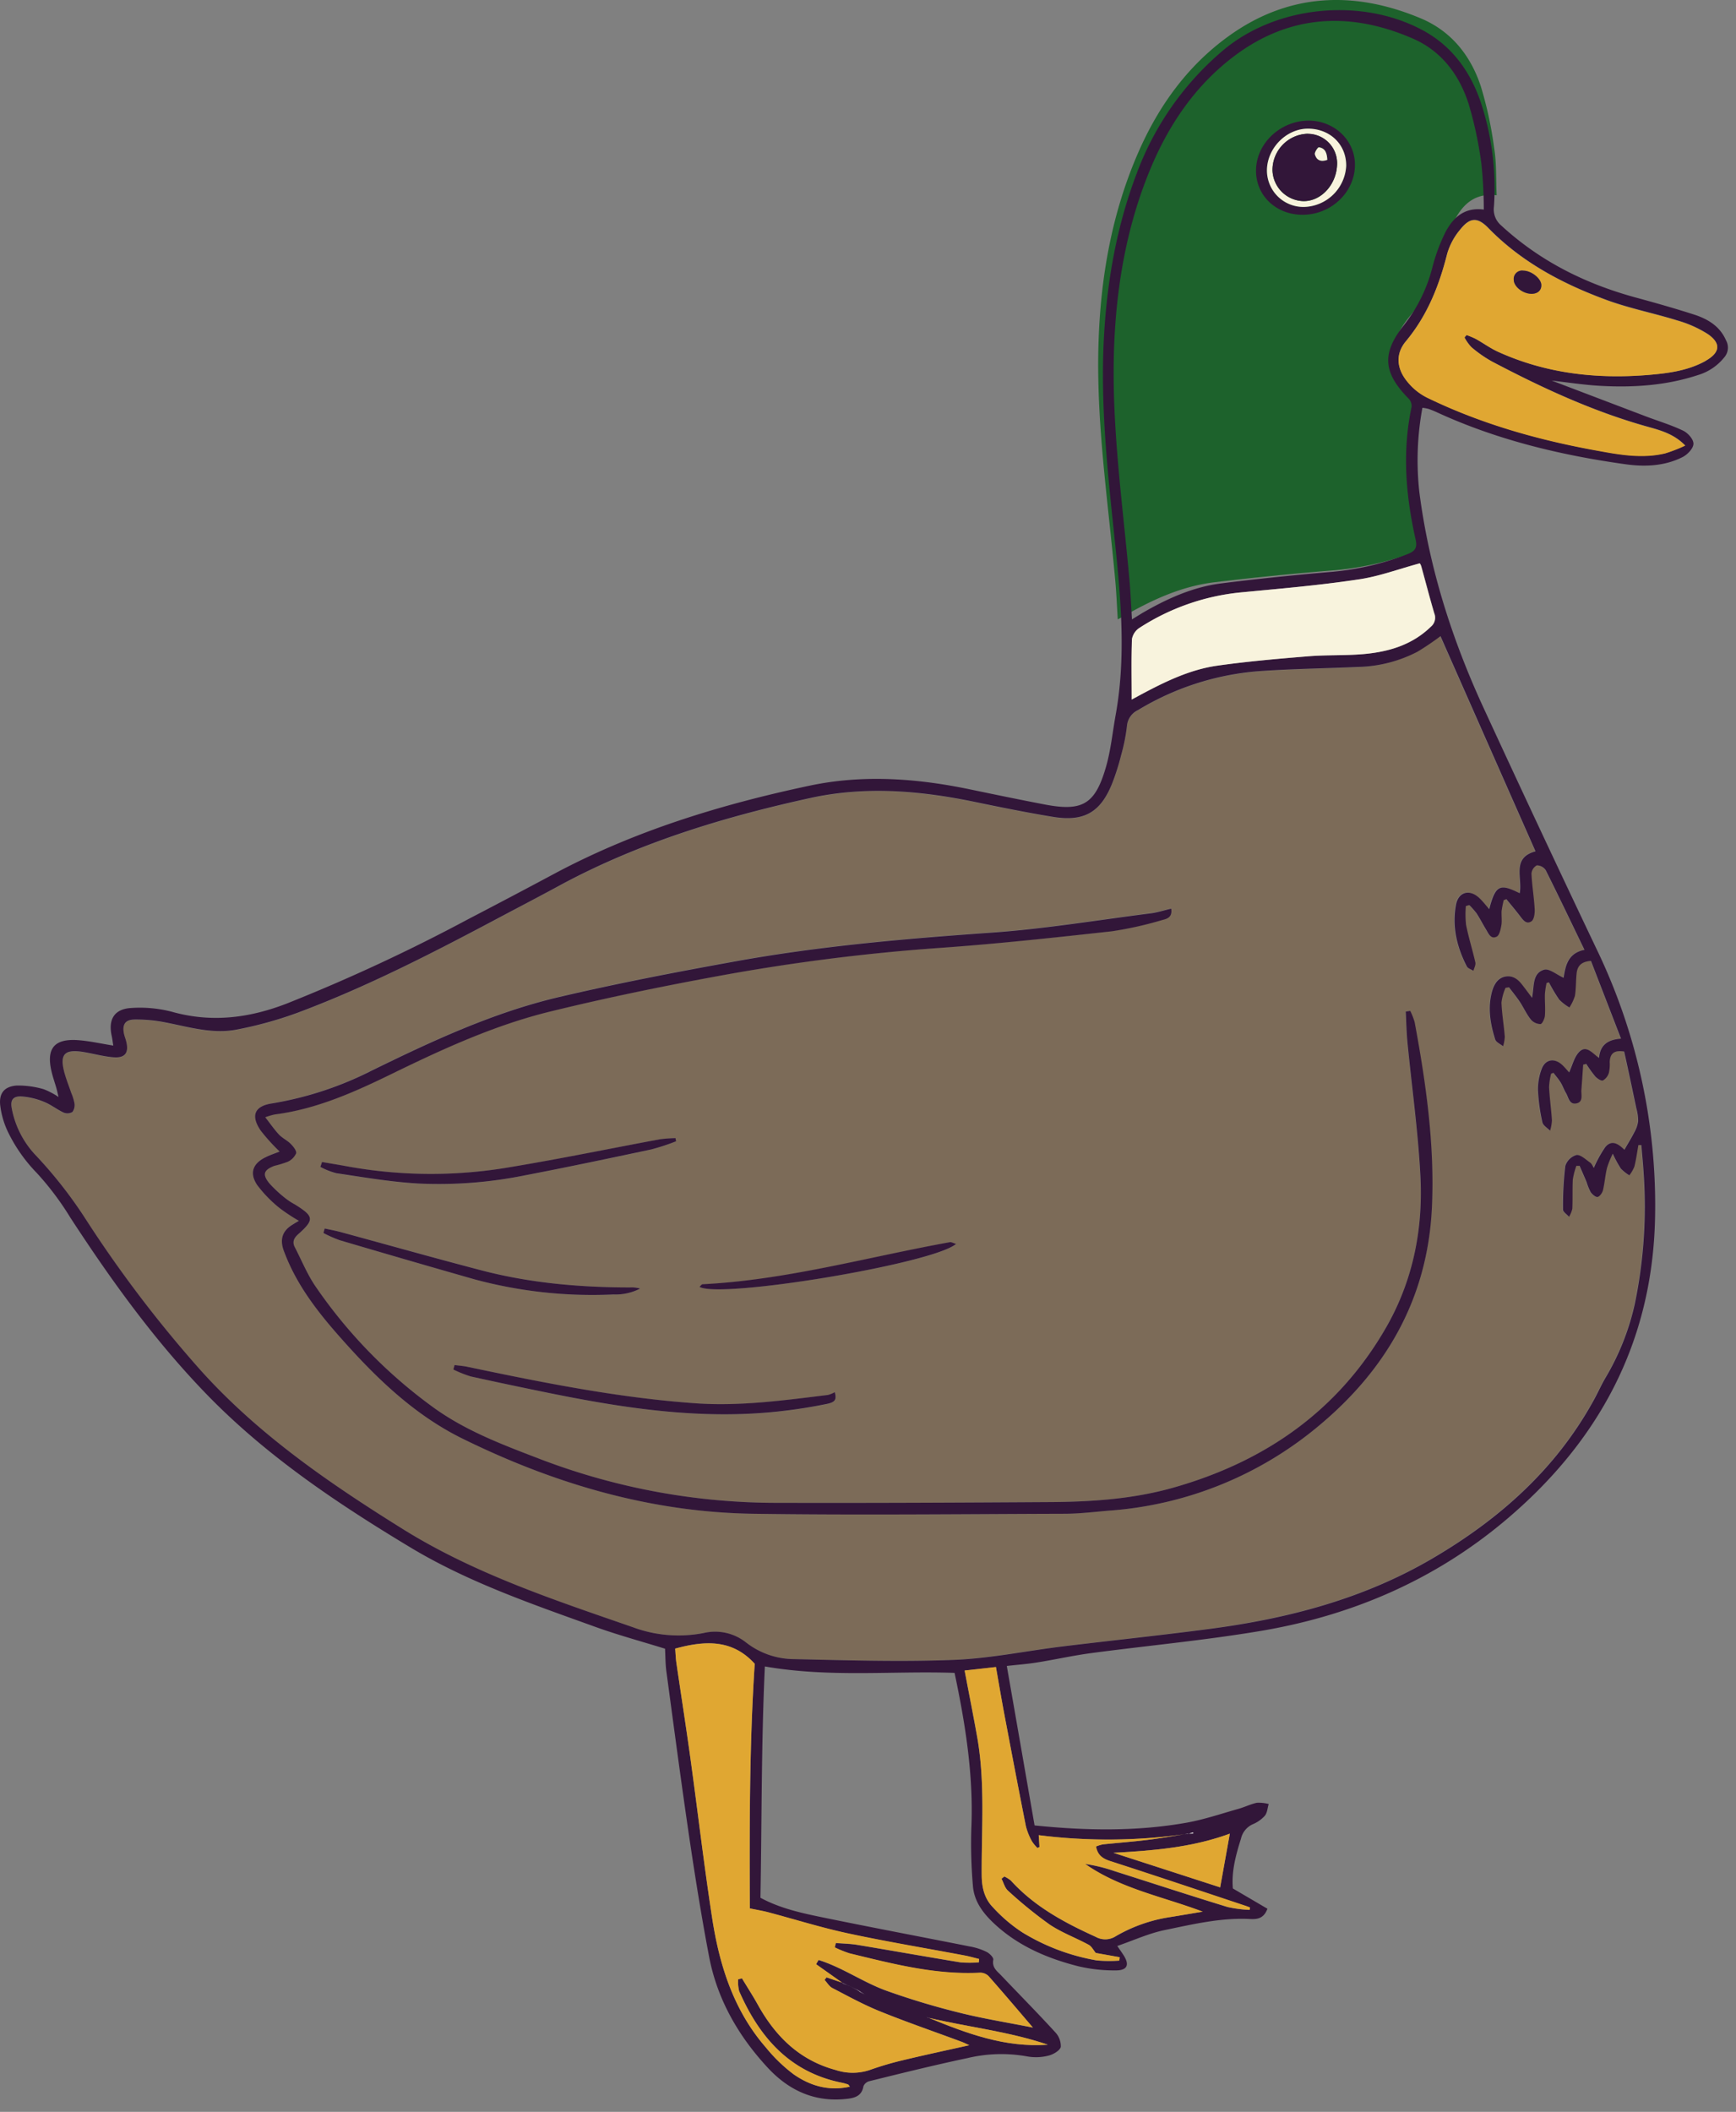 <svg width="88" height="107" viewBox="0 0 88 107" fill="none" xmlns="http://www.w3.org/2000/svg"><rect x="0" y="0" width="88" height="107" fill="#808080" stroke="none"/><path d="m56.662 31.383.562-.312c1.349-.755 2.761-1.378 4.318-1.567 1.947-.234 3.9-.431 5.855-.59a15.486 15.486 0 0 0 4.343-.952c.392-.152.524-.323.423-.755-.545-2.3-.746-4.617-.23-6.957a.541.541 0 0 0-.148-.428c-1.396-1.357-1.501-2.385-.265-3.865a8.004 8.004 0 0 0 1.542-3.017c.168-.64.406-1.261.709-1.85.411-.767 1.04-1.33 2.097-1.195-.039-.822 0-1.616-.127-2.39a19.508 19.508 0 0 0-.679-3.14c-.506-1.526-1.476-2.778-3.039-3.434-3.405-1.427-6.717-1.279-9.741.9-2.118 1.526-3.58 3.59-4.594 5.924-1.336 3.068-1.897 6.31-2.002 9.6-.13 4.046.487 8.053.849 12.07.058.628.082 1.261.127 1.958Z" fill="#1D622C"/><path d="M68.802 33.804c-1.676.076-3.356.094-5.028.215-2.154.175-4.24.849-6.088 1.97a.976.976 0 0 0-.559.802 9.396 9.396 0 0 1-.3 1.499c-.12.477-.268.946-.446 1.404-.588 1.474-1.423 1.964-3 1.707a99.15 99.15 0 0 1-4.028-.771c-2.743-.566-5.506-.79-8.257-.19-4.373.957-8.635 2.248-12.616 4.376-1.028.55-2.056 1.092-3.094 1.645-3.37 1.782-6.752 3.54-10.33 4.875-.992.361-2.012.642-3.05.84-1.233.243-2.421-.129-3.622-.361a7.6 7.6 0 0 0-1.569-.146c-.485.01-.631.271-.526.742.025.107.066.206.094.315.177.63-.039.92-.688.85-.47-.047-.932-.168-1.398-.25-1.039-.183-1.3.093-1.018 1.085.094.334.224.656.335.983.073.167.126.342.16.52a.58.58 0 0 1-.102.44.5.5 0 0 1-.445.03c-.347-.161-.653-.412-1.007-.55a3.637 3.637 0 0 0-1.145-.269c-.411-.018-.562.195-.48.602a4.705 4.705 0 0 0 1.16 2.31c.94.992 1.789 2.068 2.533 3.215a62.423 62.423 0 0 0 5.922 7.788c2.965 3.266 6.557 5.724 10.264 8.03 3.606 2.238 7.607 3.56 11.596 4.934a6.64 6.64 0 0 0 3.608.294 2.524 2.524 0 0 1 2.12.479c.67.521 1.488.815 2.336.839 2.716.06 5.436.148 8.148.043 1.865-.072 3.717-.458 5.578-.685 2.467-.3 4.935-.555 7.39-.88 4.007-.53 7.876-1.53 11.394-3.606 3.34-1.97 6.168-4.47 8.076-7.9.223-.398.412-.822.638-1.21a12.698 12.698 0 0 0 1.489-3.742c.45-2.163.603-4.376.454-6.58-.029-.495-.08-.989-.12-1.484h-.15c-.065.366-.115.736-.205 1.096a1.79 1.79 0 0 1-.253.438 2.146 2.146 0 0 1-.43-.342 6.106 6.106 0 0 1-.41-.754c-.116.23-.213.47-.29.715-.085.372-.112.757-.206 1.129-.033.136-.159.325-.27.347-.11.023-.275-.13-.355-.246a2.876 2.876 0 0 1-.206-.506c-.113-.278-.237-.551-.354-.823h-.164c-.084.226-.145.46-.181.697-.03.49 0 .983-.025 1.475-.032.145-.09.284-.168.41-.105-.12-.303-.244-.303-.365-.01-.74.029-1.478.115-2.212a.844.844 0 0 1 .57-.556c.206-.03.47.235.695.389.08.055.117.17.18.267.16-.37.354-.722.58-1.054.344-.412.7-.132.971.135.19-.329.362-.606.508-.896.099-.17.163-.358.19-.553 0-.22-.031-.439-.091-.65-.206-.97-.412-1.943-.617-2.878-.539-.089-.716.127-.734.528.011.182-.002.365-.041.543a.664.664 0 0 1-.3.392c-.09.038-.294-.098-.393-.205a6.06 6.06 0 0 1-.454-.631l-.157.037c-.03.425-.057.85-.09 1.276-.019.255.125.617-.255.687-.38.07-.397-.306-.526-.528-.103-.17-.167-.366-.272-.535-.105-.168-.24-.325-.364-.487l-.117.043a3.17 3.17 0 0 0-.105.683c.029.563.11 1.122.144 1.684-.01.177-.041.353-.093.524-.135-.142-.355-.265-.39-.43a9.185 9.185 0 0 1-.222-1.618 2.879 2.879 0 0 1 .18-1.067c.186-.508.648-.586 1.045-.22.13.12.24.259.354.38.168-.36.257-.765.5-1.028.361-.38.666.048 1.013.296.06-.672.457-.929 1.117-.976l-1.524-3.942c-.487.037-.689.266-.728.632-.039.365-.025.766-.086 1.14a2.36 2.36 0 0 1-.28.589 2.464 2.464 0 0 1-.518-.401 8.37 8.37 0 0 1-.518-.87l-.121.029c-.04.186-.069.374-.085.563-.01.366.031.732 0 1.094-.012.156-.14.422-.228.426a.66.66 0 0 1-.483-.229c-.206-.269-.356-.592-.547-.88-.191-.288-.374-.505-.563-.756l-.175.03a2.635 2.635 0 0 0-.206.743c.023.578.124 1.153.169 1.731a1.832 1.832 0 0 1-.088.483c-.138-.115-.356-.205-.4-.347-.25-.808-.392-1.645-.145-2.468.1-.34.273-.647.672-.715.399-.068.617.144.839.411.162.206.314.411.501.666.13-.58 0-1.246.617-1.425.261-.076.638.251.985.412.093-.564.196-1.25 1.059-1.417-.674-1.394-1.308-2.726-1.968-4.042a.55.55 0 0 0-.454-.245.522.522 0 0 0-.27.422c.027.6.13 1.194.163 1.795.012.205-.029.526-.162.616-.274.185-.444-.096-.605-.298-.218-.275-.444-.545-.668-.822l-.134.05a5.365 5.365 0 0 0-.109.558c-.018.237.03.48-.01.71-.039.23-.099.516-.243.584-.306.148-.41-.18-.549-.391-.16-.265-.3-.543-.47-.802a4.024 4.024 0 0 0-.364-.411l-.175.051c-.027.318-.023.638.012.954.128.64.325 1.267.47 1.902.028.128-.063.282-.098.424-.113-.074-.281-.12-.335-.224-.505-.981-.754-2.021-.549-3.12.122-.66.691-.807 1.183-.343.174.165.322.36.501.564.323-1.21.529-1.314 1.544-.806.159-.755-.41-1.8.804-2.122l-4.817-10.897c-.376.282-.767.546-1.17.79-.934.49-1.97.759-3.024.785Zm3.772 27.393c-.205 4.556-2.28 8.19-5.746 11.061a18.612 18.612 0 0 1-10.58 4.277c-.764.064-1.529.156-2.293.16-5.254.019-10.507.078-15.76 0-5.212-.074-10.112-1.521-14.76-3.812-2.41-1.188-4.318-3.026-6.089-5.012-1.044-1.17-2.033-2.39-2.687-3.843-.09-.206-.173-.412-.253-.607-.205-.536-.154-1.001.364-1.34.105-.068.206-.132.38-.233a9.236 9.236 0 0 1-.986-.651 6.491 6.491 0 0 1-1.13-1.164c-.41-.617-.205-1.1.451-1.417.224-.109.463-.187.691-.277a9.952 9.952 0 0 1-.962-1.063c-.518-.76-.315-1.234.577-1.376a17.42 17.42 0 0 0 5.067-1.678c3.065-1.498 6.168-2.942 9.5-3.723 2.945-.689 5.92-1.263 8.895-1.8 4.318-.78 8.673-1.155 13.042-1.461 2.673-.19 5.319-.63 7.977-.968.366-.048.724-.159 1.098-.245.074.467-.244.522-.458.578-.839.251-1.694.444-2.56.575-2.917.321-5.84.638-8.767.845a101.43 101.43 0 0 0-11.282 1.44c-2.829.52-5.654 1.104-8.448 1.788-2.794.685-5.4 1.882-7.976 3.138-1.903.93-3.83 1.797-5.962 2.07a3.645 3.645 0 0 0-.477.14c.259.331.456.617.697.878.173.183.411.294.596.473.13.132.304.35.272.48a.861.861 0 0 1-.43.427c-.22.083-.446.151-.675.205-.544.206-.616.436-.246.893.258.285.542.547.847.783.144.111.297.21.456.298.962.599.987.765.163 1.499-.226.206-.313.399-.173.666.35.677.644 1.396 1.073 2.02a25.025 25.025 0 0 0 5.932 6.081c1.672 1.215 3.59 1.925 5.498 2.656a33.583 33.583 0 0 0 12.042 2.186c4.598.012 9.195-.01 13.792-.039 2.085-.012 4.172-.158 6.179-.726 4.7-1.33 8.46-3.943 10.885-8.284 1.31-2.344 1.795-4.895 1.645-7.54-.12-2.26-.436-4.498-.656-6.747-.05-.516-.06-1.028-.087-1.555l.228-.035c.086.187.155.381.206.58.592 3.105 1.038 6.23.89 9.399Zm-56.11 1.048c.27.06.543.11.81.181 2.353.64 4.7 1.293 7.055 1.918 2.498.662 5.05.887 7.626.887.168-.01.336.01.497.057a2.707 2.707 0 0 1-1.344.298 22.969 22.969 0 0 1-7.032-.76 709.423 709.423 0 0 1-6.863-1.989 6.51 6.51 0 0 1-.823-.364c.035-.076.056-.152.074-.228Zm-.228-3.119a11.5 11.5 0 0 0 .082-.247c.434.074.872.144 1.304.224a23.68 23.68 0 0 0 8.323.021c2.514-.411 5.013-.933 7.519-1.4.257-.032.514-.05.773-.056l.03.16c-.407.162-.825.3-1.25.412a310.98 310.98 0 0 1-6.418 1.316c-1.79.362-3.619.5-5.443.411-1.377-.08-2.744-.319-4.112-.516a3.57 3.57 0 0 1-.804-.325h-.004Zm6.818 10.042c.218.029.438.043.652.088 3.83.808 7.667 1.581 11.582 1.85 2.247.157 4.474-.151 6.696-.425.12-.032.235-.079.344-.14.084.368.026.506-.412.597-.746.152-1.503.271-2.261.36-4.001.464-7.922-.124-11.825-.918a187.111 187.111 0 0 1-3.947-.84 5.945 5.945 0 0 1-.88-.352l.051-.22Zm12.404-3.96c.058-.05.107-.13.16-.132 4.26-.205 8.36-1.38 12.53-2.13.074-.014.16.041.317.089-1.197 1.003-11.98 2.775-13.007 2.165v.008Z" fill="#7C6B58"/><path d="M87.501 17.26c-.314-.738-.94-1.102-1.645-1.328-.953-.306-1.92-.58-2.878-.841-2.588-.697-4.908-1.848-6.888-3.674a1.062 1.062 0 0 1-.36-.952 13.84 13.84 0 0 0-.668-5.286c-.553-1.61-1.503-2.906-3.047-3.701C68.92-.128 64.691.302 62.02 2.535a15.01 15.01 0 0 0-4.394 6.24c-1.028 2.697-1.518 5.512-1.67 8.384-.168 3.198.15 6.374.483 9.55.333 3.178.691 6.344.113 9.527-.16.888-.246 1.799-.5 2.662-.546 1.865-1.196 2.227-3.108 1.86-1.254-.24-2.504-.499-3.752-.758-2.706-.565-5.437-.767-8.15-.193-4.524.958-8.93 2.305-13.03 4.509a421.37 421.37 0 0 1-4.258 2.245 90.363 90.363 0 0 1-9.22 4.287c-1.912.738-3.826.979-5.834.411a6.482 6.482 0 0 0-2.057-.187c-.849.05-1.163.58-.982 1.406.033.148.049.3.082.498-.648-.103-1.217-.234-1.795-.275-1.199-.085-1.612.425-1.334 1.593.065.282.164.557.244.837.035.123.062.25.11.45a3.856 3.856 0 0 0-.755-.395 4.63 4.63 0 0 0-1.374-.185c-.641.052-.909.412-.822 1.05.062.47.201.926.411 1.35.37.749.856 1.435 1.44 2.033a14.554 14.554 0 0 1 1.7 2.262c2.11 3.234 4.358 6.353 7.07 9.116 3.006 3.052 6.543 5.412 10.194 7.608 2.943 1.764 6.179 2.866 9.384 4.022 1.143.41 2.32.727 3.496 1.093.02.368.016.771.07 1.166.38 2.817.752 5.636 1.167 8.449.296 1.998.617 3.996.995 5.98.412 2.168 1.483 4.026 2.976 5.636 1.093 1.178 2.432 1.775 4.067 1.569.382-.047.705-.169.78-.627a.425.425 0 0 1 .113-.161.426.426 0 0 1 .172-.096c1.663-.411 3.322-.822 4.998-1.176a7.376 7.376 0 0 1 3.024-.082c.36.063.729.049 1.082-.043.234-.058.567-.251.617-.438a1.031 1.031 0 0 0-.286-.749c-.884-.966-1.805-1.898-2.71-2.847-.206-.227-.502-.401-.426-.823.02-.117-.205-.34-.37-.411a3.19 3.19 0 0 0-.822-.261c-2.433-.483-4.867-.942-7.297-1.44-1.137-.232-2.282-.468-3.314-1.028.07-3.906.04-7.8.224-11.72 3.265.572 6.456.217 9.616.326.553 2.615.964 5.2.851 7.848-.032.976-.005 1.954.078 2.928.064.896.631 1.538 1.27 2.1 1.181 1.029 2.596 1.617 4.092 1.993a7.955 7.955 0 0 0 1.888.206c.584 0 .699-.29.386-.773-.078-.122-.162-.239-.316-.465.832-.286 1.6-.641 2.405-.806 1.421-.292 2.844-.635 4.318-.56.341.017.695 0 .888-.52l-1.752-1.027c-.078-.848.147-1.688.412-2.527a1.056 1.056 0 0 1 .592-.726 1.68 1.68 0 0 0 .617-.434c.123-.148.133-.39.195-.592a2.01 2.01 0 0 0-.596-.064c-.317.066-.617.218-.932.307-.876.246-1.743.544-2.636.703-2.512.444-5.041.411-7.704.138a9381.1 9381.1 0 0 0-1.408-8.079c.54-.062 1.028-.096 1.515-.175.917-.145 1.826-.351 2.745-.474 2.856-.38 5.73-.644 8.57-1.119 4.616-.771 8.816-2.564 12.423-5.593 4.755-3.992 7.47-9.028 7.607-15.317a29.857 29.857 0 0 0-2.971-13.66c-1.919-4.03-3.815-8.074-5.687-12.131-1.626-3.51-2.796-7.162-3.29-11.013a14.596 14.596 0 0 1 .156-4.266c.102.011.202.03.3.053.155.054.307.117.455.185 3.027 1.39 6.248 2.165 9.546 2.624.977.136 1.98.095 2.89-.366.244-.125.54-.432.548-.666.008-.235-.28-.551-.518-.668-.605-.29-1.254-.484-1.883-.722l-4.783-1.818c.823.093 1.657.224 2.488.268 1.665.09 3.317-.019 4.916-.545a2.688 2.688 0 0 0 1.34-.897.753.753 0 0 0 .1-.849Zm-31.034.568c.097-3.187.617-6.313 1.85-9.275.942-2.262 2.3-4.25 4.265-5.724 2.81-2.106 5.886-2.25 9.047-.87 1.453.633 2.354 1.85 2.822 3.318.295.992.51 2.005.644 3.031.079.768.119 1.54.12 2.311-.984-.131-1.561.411-1.948 1.154a9.024 9.024 0 0 0-.66 1.784 7.875 7.875 0 0 1-1.439 2.916c-1.147 1.439-1.049 2.422.247 3.733a.541.541 0 0 1 .14.412c-.482 2.261-.295 4.498.205 6.721.095.411-.029.584-.393.73-1.29.506-2.65.816-4.032.919-1.815.158-3.63.343-5.438.572-1.439.183-2.761.783-4.013 1.513l-.504.31c-.041-.674-.066-1.285-.117-1.893-.343-3.882-.911-7.754-.796-11.662Zm-9.388 84.409a.559.559 0 0 1-.057-.012l-.062-.033.07.027.05.018c2.008.471 4.072.693 6.036 1.361-2.15.159-4.102-.565-6.037-1.361Zm-8.144-5.345c1.355.36 2.694.78 4.06 1.073 1.96.421 3.94.748 5.91 1.12.242.046.483.116.726.175l-.013.17c-.31.025-.621.025-.931 0-1.741-.285-3.48-.595-5.222-.885-.36-.06-.728-.064-1.094-.095l-.056.222c.243.119.494.22.75.302 2.178.529 4.351 1.1 6.627.981a.606.606 0 0 1 .424.177c.757.857 1.495 1.729 2.243 2.603-1.233-.247-2.496-.446-3.727-.755a37.894 37.894 0 0 1-3.701-1.114c-1.183-.426-2.231-1.18-3.436-1.556l-.126.215 1.335.944.04.012.231.105.226.103.22.109.196.121.205.122.064.029-.076-.033-.206-.118-.195-.123-.218-.109-.226-.103-.23-.103-.033-.022-.804-.274-.1.13c.13.14.235.329.396.411.791.411 1.575.843 2.4 1.176 1.367.553 2.763 1.028 4.146 1.546.128.048.25.109.393.175-1.157.259-2.272.496-3.378.763-.568.134-1.128.3-1.678.495a2.727 2.727 0 0 1-1.708 0c-1.836-.493-3.058-1.698-3.952-3.306-.253-.454-.537-.892-.806-1.338l-.191.045c-.018.203-.001.407.05.605 1.027 2.333 2.56 4.112 5.199 4.636.106.022.21.051.312.086.03 0 .046.05.1.113-1.076.243-2.026-.047-2.86-.631a8.087 8.087 0 0 1-1.407-1.363c-1.627-1.871-2.342-4.143-2.712-6.526-.411-2.7-.732-5.418-1.106-8.123-.222-1.606-.473-3.208-.708-4.814-.037-.249-.043-.501-.063-.736 1.492-.411 2.89-.493 4.032.77-.268 4.124-.262 8.32-.245 12.397.382.082.658.126.923.196Zm13.07-4.363c.068.264.17.52.303.758.08.126.176.242.283.346l.103-.054-.039-.596c2.459.312 4.948.295 7.402-.05l.17-.026h.032l.205-.06v.05l-.22.01-.03.01-.18.019c-.616.098-1.233.205-1.862.285-.76.095-1.522.15-2.28.23a1.89 1.89 0 0 0-.348.108c.076.431.331.617.707.734 2.287.742 4.565 1.509 6.845 2.261.082.027.164.06.249.09l-.013.126a6.436 6.436 0 0 1-1.114-.146c-1.912-.588-3.816-1.209-5.724-1.815a8.18 8.18 0 0 0-1.503-.368c1.799 1.26 3.941 1.655 5.962 2.42-.549.09-1.095.185-1.644.273a7.813 7.813 0 0 0-2.751.973.984.984 0 0 1-1.018.028c-1.587-.72-3.105-1.533-4.297-2.85a1.549 1.549 0 0 0-.331-.205l-.144.113c.107.206.168.465.33.607a22.068 22.068 0 0 0 2.11 1.715c.617.41 1.328.678 1.984 1.028.144.078.233.26.354.41l1.211.217c0 .057-.01.113-.016.17a6.89 6.89 0 0 1-1.148-.01 10.69 10.69 0 0 1-3.764-1.419 7.788 7.788 0 0 1-1.491-1.264c-.432-.442-.57-1.008-.576-1.645-.016-2.311.18-4.632-.218-6.93-.205-1.128-.425-2.25-.647-3.428l1.587-.177c.152.861.29 1.68.446 2.496.354 1.852.707 3.711 1.075 5.566Zm10.336.376-.489 2.722-5.412-1.752c2.013-.107 4-.271 5.901-.97Zm15.497-49.77c-1.234.324-.646 1.368-.804 2.123-1.016-.508-1.221-.412-1.544.806-.179-.206-.327-.4-.502-.564-.491-.465-1.06-.316-1.182.344-.206 1.097.043 2.138.549 3.119.053.105.222.15.335.224.035-.142.126-.296.097-.424-.144-.635-.342-1.262-.47-1.902a4.913 4.913 0 0 1-.011-.954l.174-.051c.13.129.252.266.364.411.17.26.31.537.471.802.13.206.243.539.55.39.143-.067.205-.374.242-.583.037-.21 0-.473.01-.71.026-.188.063-.374.109-.559l.134-.05c.224.272.45.541.668.823.16.206.33.483.604.298.134-.09.175-.41.163-.616-.033-.6-.136-1.195-.163-1.795a.521.521 0 0 1 .27-.422.55.55 0 0 1 .45.239c.66 1.316 1.293 2.648 1.968 4.042-.864.166-.967.853-1.06 1.416-.347-.154-.723-.48-.984-.41-.617.178-.496.844-.617 1.424-.187-.25-.34-.462-.502-.666-.205-.267-.464-.475-.839-.411-.374.063-.571.374-.672.715-.247.837-.105 1.666.146 2.467.043.144.261.233.399.348.051-.156.08-.319.088-.483-.045-.578-.146-1.154-.168-1.731.032-.257.1-.507.205-.743l.175-.03c.19.25.39.493.564.756.172.263.335.617.546.88a.657.657 0 0 0 .484.228c.088 0 .216-.269.228-.425.03-.362-.01-.728 0-1.094.016-.19.044-.378.084-.563l.121-.03c.155.3.328.591.519.87.154.157.328.291.518.401.12-.182.214-.38.28-.588.061-.374.045-.762.086-1.14.04-.379.24-.595.727-.632.496 1.283 1 2.582 1.524 3.941-.66.048-1.057.305-1.116.977-.348-.249-.652-.676-1.014-.296-.243.257-.331.662-.5 1.028-.113-.121-.224-.261-.353-.38-.397-.366-.86-.288-1.045.22-.127.34-.189.703-.183 1.067.028.545.103 1.086.224 1.618.035.165.255.288.391.43.052-.17.083-.347.093-.525-.035-.56-.116-1.12-.144-1.684.01-.23.045-.46.104-.682l.118-.043c.123.162.257.314.364.487.106.173.168.364.271.535.13.222.164.6.526.528.362-.072.237-.432.255-.687.033-.425.06-.851.09-1.277l.157-.037c.138.22.29.431.454.632.1.109.303.244.393.205a.664.664 0 0 0 .3-.392c.04-.179.053-.361.041-.543.019-.401.196-.617.734-.529.206.93.412 1.902.617 2.879.06.211.091.43.09.65-.026.194-.09.382-.188.553-.146.29-.32.567-.508.896-.272-.267-.627-.549-.97-.136-.228.333-.422.686-.58 1.055-.064-.096-.101-.206-.181-.267-.225-.154-.486-.411-.695-.389a.845.845 0 0 0-.57.555 16.894 16.894 0 0 0-.115 2.213c0 .121.206.244.302.366.079-.127.136-.266.169-.411.022-.492 0-.985.024-1.475.037-.238.098-.471.181-.697h.165c.117.274.24.547.354.823.052.174.12.344.205.505.08.118.255.268.356.247.1-.02.236-.205.27-.347.088-.372.114-.757.205-1.13a4.96 4.96 0 0 1 .29-.715c.119.261.256.514.41.755.129.132.273.246.43.341.105-.133.19-.28.254-.438.092-.36.141-.73.205-1.095h.15c.04.495.09.989.12 1.484a24.263 24.263 0 0 1-.455 6.58 12.698 12.698 0 0 1-1.489 3.741c-.23.395-.41.813-.637 1.211-1.91 3.43-4.729 5.93-8.076 7.9-3.518 2.076-7.388 3.084-11.395 3.606-2.467.325-4.934.58-7.39.88-1.86.226-3.713.617-5.578.685-2.712.105-5.432.016-8.148-.043a3.982 3.982 0 0 1-2.335-.84 2.523 2.523 0 0 0-2.14-.482 6.642 6.642 0 0 1-3.61-.296c-3.98-1.378-7.989-2.7-11.595-4.935-3.701-2.305-7.308-4.764-10.264-8.035a62.412 62.412 0 0 1-5.922-7.788 22.428 22.428 0 0 0-2.533-3.208 4.705 4.705 0 0 1-1.16-2.321c-.082-.412.062-.617.48-.603.393.027.78.118 1.145.27.354.137.66.388 1.007.549a.499.499 0 0 0 .444-.03.58.58 0 0 0 .103-.44 2.444 2.444 0 0 0-.16-.52c-.111-.326-.24-.649-.335-.982-.282-.993-.02-1.269 1.018-1.086.466.082.929.206 1.398.251.65.07.865-.22.688-.851-.028-.107-.07-.206-.094-.315-.105-.47.041-.732.526-.742a7.586 7.586 0 0 1 1.569.146c1.2.232 2.397.605 3.623.362a19.741 19.741 0 0 0 3.049-.841c3.578-1.334 6.96-3.084 10.33-4.875 1.028-.545 2.066-1.086 3.094-1.645 3.974-2.128 8.243-3.419 12.616-4.375 2.751-.6 5.514-.376 8.257.19 1.339.277 2.673.548 4.028.77 1.577.257 2.412-.232 3-1.706.178-.459.327-.928.446-1.405.14-.49.241-.992.3-1.499a.977.977 0 0 1 .56-.801 13.894 13.894 0 0 1 6.087-1.968c1.672-.121 3.352-.14 5.028-.216a6.873 6.873 0 0 0 3.049-.771c.403-.243.793-.507 1.17-.79l4.817 10.904Zm-5.86-14.595c.034.05.06.104.076.162.22.79.424 1.583.656 2.369a.59.59 0 0 1-.168.678c-.955.932-2.151 1.28-3.424 1.39-.925.08-1.86.035-2.786.111-1.542.126-3.084.26-4.616.475-1.422.206-2.706.839-3.964 1.513l-.38.206c0-1.038-.023-2.056.016-3.072a.869.869 0 0 1 .395-.571 11.514 11.514 0 0 1 5.056-1.78c1.996-.192 3.997-.36 5.979-.65 1.042-.15 2.06-.535 3.16-.831Zm6.676-9.253-.016-.018.014.014.002.004Zm7.813-.999c-.919.506-1.947.63-2.96.712-2.618.205-5.17-.085-7.583-1.185-.395-.18-.75-.442-1.131-.654a4.304 4.304 0 0 0-.45-.187l-.103.124c.094.18.212.346.351.493.319.272.663.513 1.028.718 2.534 1.334 5.126 2.533 7.898 3.306.654.183 1.328.358 1.91.952a7.686 7.686 0 0 1-1.012.395c-1.127.271-2.261.076-3.361-.122-3.023-.538-5.963-1.363-8.735-2.712-.388-.199-.729-.48-.999-.822-.524-.648-.584-1.386-.057-2.017 1.093-1.312 1.694-2.821 2.1-4.45.136-.453.365-.874.673-1.233.485-.604.87-.617 1.409-.06 1.667 1.711 3.717 2.807 5.919 3.621 1.19.442 2.453.689 3.67 1.067.54.153 1.057.383 1.532.683.693.483.627.952-.11 1.367l.011.004Z" fill="#321639"/><path d="M38.259 84.3c-1.142-1.262-2.54-1.174-4.032-.769.02.235.026.488.063.736.235 1.606.486 3.208.708 4.814.374 2.706.686 5.424 1.106 8.123.37 2.383 1.086 4.655 2.712 6.526.412.51.884.968 1.406 1.363.835.584 1.785.874 2.86.632-.053-.064-.07-.103-.099-.113a2.422 2.422 0 0 0-.312-.087c-2.638-.532-4.176-2.303-5.2-4.636a1.822 1.822 0 0 1-.05-.605l.192-.045c.27.446.553.884.806 1.339.894 1.607 2.116 2.812 3.952 3.306a2.727 2.727 0 0 0 1.708 0c.55-.196 1.11-.362 1.678-.496 1.106-.267 2.22-.504 3.378-.763-.144-.065-.265-.127-.392-.174-1.384-.512-2.78-.993-4.148-1.547-.822-.333-1.607-.764-2.399-1.176-.16-.082-.265-.271-.397-.411l.1-.129.805.273-1.334-.944c.04-.072.082-.144.125-.215 1.205.376 2.262 1.13 3.436 1.556 1.214.434 2.449.805 3.7 1.114 1.234.309 2.49.508 3.728.755-.748-.874-1.486-1.746-2.243-2.603a.606.606 0 0 0-.424-.177c-2.276.119-4.449-.452-6.626-.98a5.54 5.54 0 0 1-.75-.303l.055-.222c.366.03.734.035 1.094.095 1.741.29 3.48.6 5.222.886.31.025.621.025.931 0l.013-.17c-.243-.06-.483-.13-.726-.176-1.97-.372-3.95-.699-5.91-1.12-1.366-.292-2.705-.714-4.06-1.073-.267-.07-.54-.114-.927-.194-.017-4.069-.023-8.265.25-12.39Z" fill="#E0A732"/><path d="m42.74 100.475-.042-.012.033.023.008-.011Z" fill="#fff"/><path d="M86.564 16.93c-.475-.3-.991-.53-1.532-.683-1.217-.379-2.48-.617-3.67-1.068-2.202-.822-4.252-1.91-5.92-3.62-.538-.551-.922-.545-1.408.06-.308.359-.537.779-.672 1.233-.411 1.628-1.008 3.137-2.101 4.45-.527.63-.467 1.369.057 2.016.27.343.611.624 1 .823 2.769 1.348 5.711 2.173 8.734 2.712 1.108.205 2.234.392 3.361.12a7.7 7.7 0 0 0 1.012-.394c-.582-.594-1.256-.769-1.91-.952-2.772-.777-5.369-1.982-7.898-3.316a6.387 6.387 0 0 1-1.028-.718 2.196 2.196 0 0 1-.351-.493l.103-.124c.153.054.303.117.45.188.38.205.736.472 1.13.653 2.414 1.1 4.966 1.396 7.583 1.185 1.014-.085 2.036-.206 2.95-.718.74-.415.805-.884.11-1.355Zm-8.93-2.043c-.442 0-.902-.366-.9-.715a.423.423 0 0 1 .487-.459c.411 0 .9.4.911.724.014.278-.191.45-.498.45Z" fill="#E0A732"/><path d="M62.83 30.022a11.513 11.513 0 0 0-5.055 1.78.868.868 0 0 0-.395.572c-.04 1.016-.016 2.034-.016 3.072l.38-.206c1.258-.674 2.541-1.312 3.964-1.513 1.532-.216 3.074-.35 4.616-.475.925-.076 1.86-.03 2.786-.111 1.273-.111 2.467-.459 3.423-1.39a.59.59 0 0 0 .169-.678c-.233-.786-.436-1.58-.656-2.369a.565.565 0 0 0-.076-.162c-1.092.296-2.11.68-3.16.822-1.972.298-3.983.467-5.98.658Z" fill="#F8F3DD"/><path d="m50.486 84.46-1.587.178c.222 1.178.452 2.3.647 3.427.397 2.299.206 4.62.218 6.931 0 .644.144 1.21.576 1.645.44.484.94.911 1.489 1.27a10.69 10.69 0 0 0 3.764 1.413c.382.035.765.039 1.147.01 0-.057.013-.113.017-.17l-1.211-.216c-.121-.142-.206-.325-.354-.411-.656-.358-1.371-.617-1.984-1.028a22.079 22.079 0 0 1-2.11-1.715c-.162-.142-.223-.401-.33-.607l.144-.113c.118.055.23.124.33.206 1.193 1.316 2.71 2.13 4.298 2.85a.985.985 0 0 0 1.017-.03 7.812 7.812 0 0 1 2.772-.97c.55-.088 1.096-.183 1.645-.273-2.02-.765-4.161-1.16-5.963-2.42a8.188 8.188 0 0 1 1.503.368c1.908.606 3.812 1.233 5.724 1.815.367.081.74.13 1.115.146l.012-.125c-.084-.03-.166-.064-.249-.09-2.28-.76-4.558-1.526-6.844-2.262-.377-.124-.631-.302-.708-.734.113-.047.229-.083.348-.107.759-.08 1.521-.136 2.28-.23.617-.077 1.234-.188 1.863-.286a27.962 27.962 0 0 1-7.402.05l.04.595-.104.054a1.932 1.932 0 0 1-.283-.346 3.196 3.196 0 0 1-.303-.758c-.368-1.85-.721-3.713-1.073-5.572-.154-.814-.292-1.633-.444-2.494Z" fill="#E0A732"/><path d="m60.228 92.907-.171.027.179-.019-.008-.008Z" fill="#fff"/><path d="M61.852 95.627c.167-.927.32-1.787.49-2.722-1.902.699-3.889.864-5.902.97l5.412 1.752ZM53.116 103.598c-1.964-.668-4.028-.89-6.037-1.361 1.935.796 3.886 1.52 6.037 1.361Z" fill="#E0A732"/><path d="m47.022 102.225.058.013-.05-.019-.008.006ZM60.478 92.845l-.205.06.22-.01-.015-.05ZM43.605 100.924l.01-.011-.196-.121h-.01l.196.132ZM43.399 100.8h.01l-.22-.109.21.109Z" fill="#fff"/><path d="m43.81 101.036-.206-.121-.01.01.216.111ZM43.883 101.063l-.073-.027.072.027ZM42.96 100.589l.227.102-.226-.102ZM42.96 100.588l-.23-.105v.011l.23.094ZM46.96 102.192l.062.033-.062-.033ZM78.63 19.265l.019.021-.005-.006-.015-.015Z" fill="#fff"/><path d="m71.487 51.218-.228.035c.026.518.037 1.038.086 1.554.22 2.25.537 4.493.656 6.748.142 2.645-.344 5.196-1.645 7.54-2.432 4.334-6.19 6.954-10.893 8.284-2.007.567-4.094.713-6.179.726-4.597.029-9.194.051-13.792.039a33.582 33.582 0 0 1-12.042-2.19c-1.908-.732-3.826-1.44-5.498-2.656a25.027 25.027 0 0 1-5.932-6.082c-.43-.617-.723-1.343-1.073-2.02-.14-.267-.053-.464.173-.665.822-.734.8-.9-.163-1.5a3.55 3.55 0 0 1-.456-.293 6.546 6.546 0 0 1-.841-.775c-.374-.457-.298-.683.247-.893a5.49 5.49 0 0 0 .674-.205.862.862 0 0 0 .43-.428c.033-.13-.142-.347-.272-.479-.177-.179-.423-.29-.596-.473-.24-.255-.438-.547-.697-.878.156-.057.315-.104.477-.14 2.132-.273 4.059-1.14 5.963-2.07 2.576-1.256 5.187-2.453 7.975-3.138 2.788-.684 5.62-1.268 8.448-1.788 3.731-.69 7.498-1.171 11.282-1.44 2.928-.205 5.85-.524 8.767-.845.864-.13 1.717-.32 2.554-.57.205-.055.532-.11.458-.577-.374.086-.732.206-1.098.245-2.658.339-5.308.779-7.977.968-4.37.306-8.73.68-13.042 1.462-2.975.537-5.95 1.11-8.894 1.799-3.337.781-6.436 2.225-9.501 3.724a17.425 17.425 0 0 1-5.067 1.669c-.892.134-1.095.617-.577 1.376.294.377.616.732.962 1.063-.228.09-.467.168-.69.277-.665.317-.86.802-.451 1.417.326.433.705.824 1.129 1.163.314.239.644.456.986.652-.166.1-.275.165-.38.233-.518.339-.576.803-.364 1.34.08.206.163.411.253.607.654 1.439 1.645 2.672 2.687 3.838 1.767 1.987 3.679 3.825 6.088 5.013 4.65 2.29 9.549 3.738 14.76 3.812 5.254.076 10.507.016 15.76 0 .765 0 1.53-.097 2.293-.16a18.612 18.612 0 0 0 10.591-4.285c3.467-2.879 5.53-6.506 5.747-11.062.148-3.168-.298-6.293-.874-9.398a3.457 3.457 0 0 0-.224-.574Z" fill="#321639"/><path d="M27.82 70.576c3.907.794 7.823 1.382 11.824.917a26.139 26.139 0 0 0 2.262-.36c.448-.09.506-.228.411-.596-.108.06-.223.108-.343.14-2.223.273-4.45.581-6.697.425-3.906-.273-7.751-1.046-11.582-1.85-.205-.045-.433-.06-.651-.089l-.062.225c.284.14.578.257.88.351 1.324.292 2.64.57 3.958.837ZM21.16 59.963c1.825.09 3.653-.049 5.443-.411 2.144-.412 4.283-.862 6.419-1.316.424-.113.842-.25 1.25-.411l-.03-.16a7.404 7.404 0 0 0-.774.055c-2.506.466-5.005.982-7.519 1.4a23.682 23.682 0 0 1-8.323-.02c-.432-.08-.87-.15-1.303-.225-.027.082-.054.165-.083.247.256.14.527.247.808.32 1.368.202 2.735.44 4.112.52ZM24.072 64.825c2.29.615 4.662.872 7.031.76.467.02.93-.084 1.345-.297a1.502 1.502 0 0 0-.497-.058c-2.577 0-5.128-.224-7.626-.886-2.355-.617-4.703-1.279-7.055-1.918-.267-.072-.54-.122-.81-.181a9.376 9.376 0 0 0-.064.228c.266.14.54.262.823.364a764.7 764.7 0 0 0 6.853 1.988ZM48.148 62.938c-4.17.75-8.27 1.916-12.53 2.13-.053 0-.102.082-.16.132 1.028.616 11.81-1.162 13.007-2.174-.156-.047-.243-.103-.317-.088ZM66.032 10.882c1.44 0 2.64-1.137 2.652-2.51.013-1.252-1.028-2.247-2.331-2.262-1.454 0-2.688 1.166-2.684 2.55.005 1.266 1.029 2.224 2.363 2.222Zm.292-4.363c1.114.013 1.926.823 1.916 1.886a2.196 2.196 0 0 1-2.132 2.08 1.85 1.85 0 0 1-1.886-1.86c.009-1.119 1.006-2.118 2.102-2.106ZM77.221 13.713a.423.423 0 0 0-.487.459c0 .35.458.711.9.715.313 0 .506-.173.498-.45-.01-.325-.498-.718-.91-.724Z" fill="#321639"/><path d="M66.108 10.485a2.196 2.196 0 0 0 2.132-2.08c.01-1.074-.802-1.873-1.916-1.886-1.114-.012-2.093.987-2.101 2.106a1.848 1.848 0 0 0 1.885 1.86Zm.173-3.7A1.49 1.49 0 0 1 67.78 8.27c0 1.042-.782 1.93-1.693 1.922a1.612 1.612 0 0 1-1.583-1.562 1.838 1.838 0 0 1 1.777-1.853v.007Z" fill="#F8F3DD"/><path d="M66.088 10.187c.91 0 1.694-.88 1.692-1.922a1.49 1.49 0 0 0-1.5-1.487 1.838 1.838 0 0 0-1.776 1.85 1.612 1.612 0 0 0 1.584 1.56Zm.766-2.734c.35.05.412.327.43.64-.333.13-.555.02-.627-.289-.025-.1.144-.357.197-.351Z" fill="#321639"/><path d="M67.284 8.102c-.018-.312-.08-.59-.43-.639-.053 0-.222.25-.205.352.08.298.302.409.635.287Z" fill="#F8F3DD"/></svg>